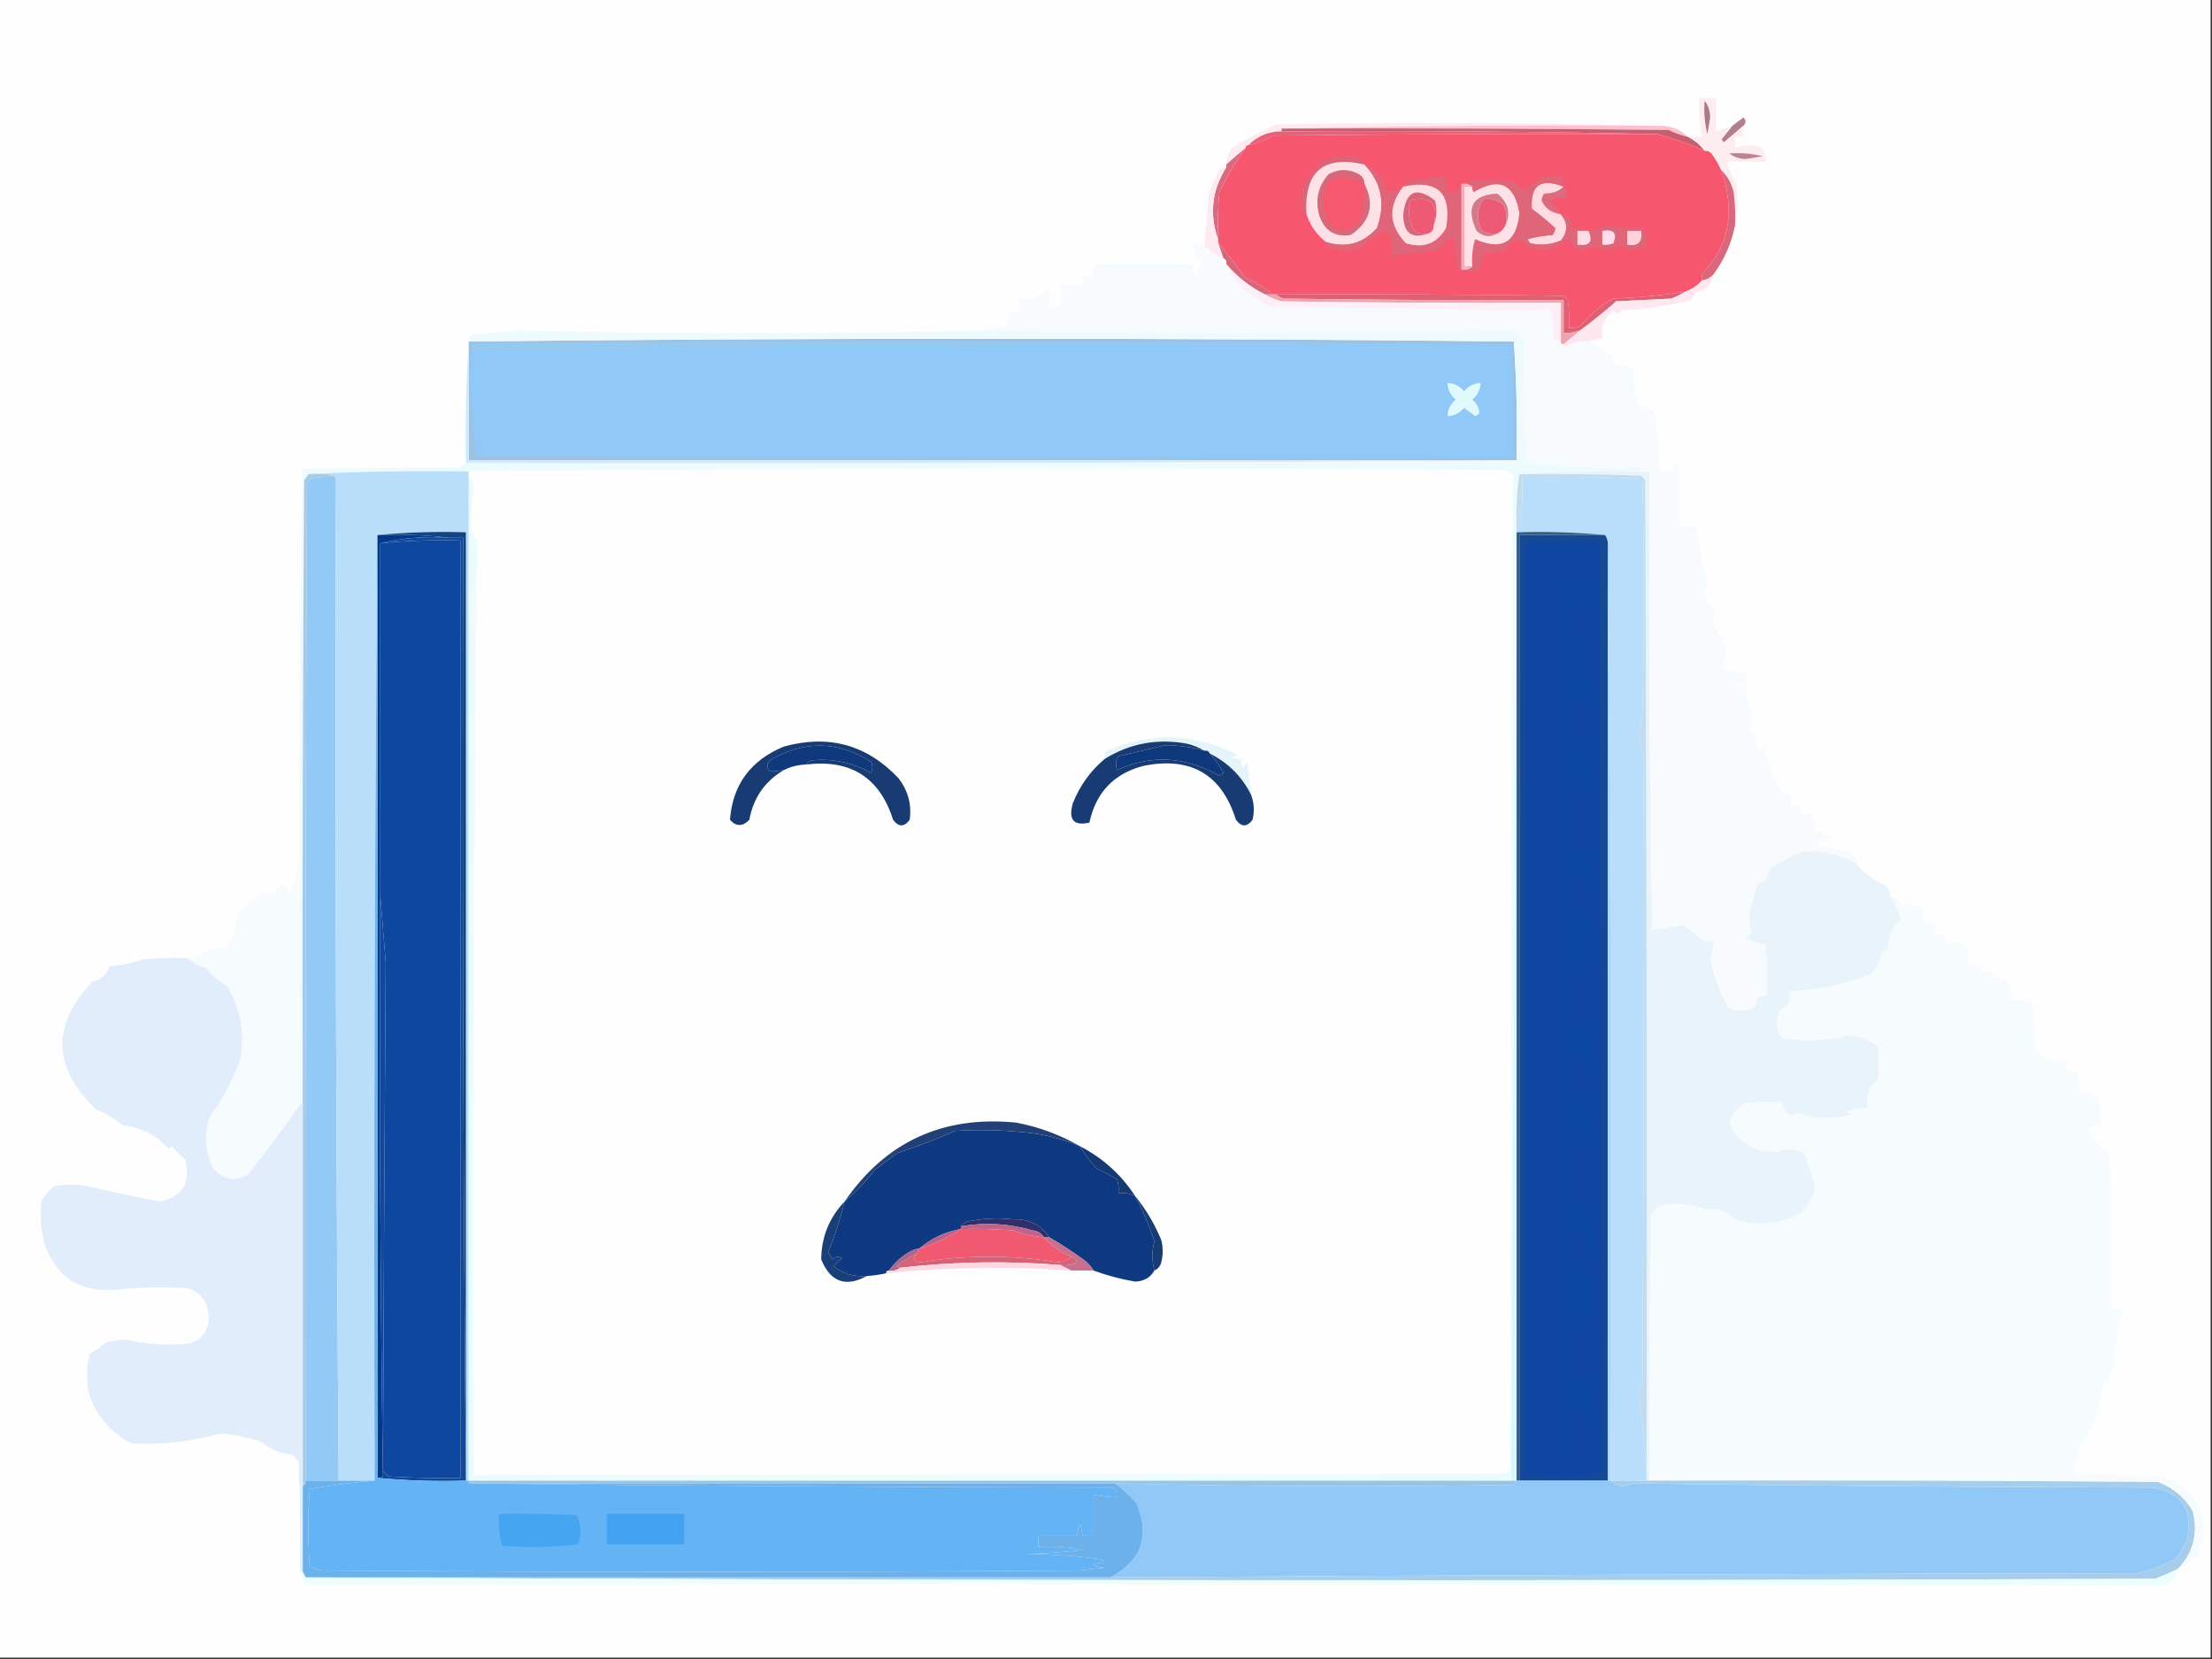 <?xml version="1.0" encoding="UTF-8"?>
<!DOCTYPE svg PUBLIC "-//W3C//DTD SVG 1.1//EN" "http://www.w3.org/Graphics/SVG/1.1/DTD/svg11.dtd">
<svg xmlns="http://www.w3.org/2000/svg" version="1.1" width="800px" height="600px" style="shape-rendering:geometricPrecision; text-rendering:geometricPrecision; image-rendering:optimizeQuality; fill-rule:evenodd; clip-rule:evenodd" xmlns:xlink="http://www.w3.org/1999/xlink">
<rect width="100%" height="100%" fill="#333333" stroke="none"/>
<g><path style="opacity:1" fill="#fefefe" d="M -0.5,-0.5 C 266.167,-0.5 532.833,-0.5 799.5,-0.5C 799.5,199.5 799.5,399.5 799.5,599.5C 532.833,599.5 266.167,599.5 -0.5,599.5C -0.5,399.5 -0.5,199.5 -0.5,-0.5 Z"/></g>
<g><path style="opacity:1" fill="#ffeaf2" d="M 599.5,45.5 C 553.997,45.168 508.664,45.501 463.5,46.5C 463.5,46.833 463.5,47.167 463.5,47.5C 458.756,47.543 454.756,49.21 451.5,52.5C 450.833,52.5 450.5,52.833 450.5,53.5C 448.187,55.374 445.854,57.374 443.5,59.5C 443.565,57.304 444.232,55.304 445.5,53.5C 450.663,50.387 455.996,47.553 461.5,45C 507.668,44.169 553.668,44.335 599.5,45.5 Z"/></g>
<g><path style="opacity:1" fill="#fec0cd" d="M 463.5,46.5 C 508.664,45.501 553.997,45.168 599.5,45.5C 603.842,45.278 607.509,46.611 610.5,49.5C 608.076,48.969 605.743,48.136 603.5,47C 556.835,46.5 510.168,46.333 463.5,46.5 Z"/></g>
<g><path style="opacity:1" fill="#c75f71" d="M 463.5,47.5 C 463.5,47.167 463.5,46.833 463.5,46.5C 510.168,46.333 556.835,46.5 603.5,47C 605.743,48.136 608.076,48.969 610.5,49.5C 612.869,50.69 614.869,52.357 616.5,54.5C 610.955,52.097 605.289,50.097 599.5,48.5C 554.336,47.501 509.003,47.168 463.5,47.5 Z"/></g>
<g><path style="opacity:1" fill="#e56279" d="M 463.5,47.5 C 509.003,47.168 554.336,47.501 599.5,48.5C 553.165,48.333 506.832,48.5 460.5,49C 457.673,50.664 454.673,51.83 451.5,52.5C 454.756,49.21 458.756,47.543 463.5,47.5 Z"/></g>
<g><path style="opacity:1" fill="#b37e8d" d="M 630.5,45.5 C 628.186,47.477 625.853,49.477 623.5,51.5C 623.167,51.167 622.833,50.833 622.5,50.5C 623.857,48.814 625.19,47.148 626.5,45.5C 627.815,44.524 629.148,43.524 630.5,42.5C 631.562,43.425 631.562,44.425 630.5,45.5 Z"/></g>
<g><path style="opacity:1" fill="#f6576f" d="M 599.5,48.5 C 605.289,50.097 610.955,52.097 616.5,54.5C 617.496,54.414 618.329,54.748 619,55.5C 620.421,57.405 621.588,59.405 622.5,61.5C 623.752,64.983 624.586,68.65 625,72.5C 625.97,82.656 622.97,91.322 616,98.5C 615.517,99.448 615.351,100.448 615.5,101.5C 613.853,103.326 611.853,104.66 609.5,105.5C 600.894,106.841 592.227,107.674 583.5,108C 578.896,110.452 574.896,113.785 571.5,118C 570.207,118.49 568.873,118.657 567.5,118.5C 567.665,115.15 567.498,111.817 567,108.5C 566.5,108 566,107.5 565.5,107C 530.835,106.5 496.168,106.333 461.5,106.5C 461.167,106.5 460.833,106.5 460.5,106.5C 457.448,104.133 454.115,102.133 450.5,100.5C 447.049,96.075 443.715,91.742 440.5,87.5C 440.5,87.167 440.5,86.833 440.5,86.5C 440.334,80.824 440.501,75.157 441,69.5C 443.711,63.827 446.878,58.494 450.5,53.5C 450.5,52.833 450.833,52.5 451.5,52.5C 454.673,51.83 457.673,50.664 460.5,49C 506.832,48.5 553.165,48.333 599.5,48.5 Z"/></g>
<g><path style="opacity:1" fill="#fdedf0" d="M 626.5,45.5 C 625.19,47.148 623.857,48.814 622.5,50.5C 622.833,50.833 623.167,51.167 623.5,51.5C 625.853,49.477 628.186,47.477 630.5,45.5C 630.5,46.833 630.5,48.167 630.5,49.5C 629.5,49.5 628.5,49.5 627.5,49.5C 627.5,50.833 627.5,52.167 627.5,53.5C 630.603,52.583 633.603,52.417 636.5,53C 638.192,54.401 638.859,56.234 638.5,58.5C 633.833,58.5 629.167,58.5 624.5,58.5C 625.366,61.254 626.533,63.921 628,66.5C 628.816,71.684 628.65,76.684 627.5,81.5C 627.666,77.486 627.499,73.486 627,69.5C 626.246,66.316 624.746,63.649 622.5,61.5C 621.588,59.405 620.421,57.405 619,55.5C 618.329,54.748 617.496,54.414 616.5,54.5C 614.869,52.357 612.869,50.69 610.5,49.5C 612.167,49.5 613.833,49.5 615.5,49.5C 614.771,44.87 614.437,40.203 614.5,35.5C 616.5,35.5 618.5,35.5 620.5,35.5C 620.5,39.5 620.5,43.5 620.5,47.5C 622.5,46.833 624.5,46.167 626.5,45.5 Z"/></g>
<g><path style="opacity:1" fill="#aa7a88" d="M 616.5,36.5 C 617.794,38.048 618.461,40.048 618.5,42.5C 618.167,44.5 617.833,46.5 617.5,48.5C 616.509,44.555 616.176,40.555 616.5,36.5 Z"/></g>
<g><path style="opacity:1" fill="#d86678" d="M 493.5,59.5 C 478.579,56.081 471.579,62.081 472.5,77.5C 471.223,76.306 470.556,74.64 470.5,72.5C 470.667,70.833 470.833,69.167 471,67.5C 473.125,64.11 475.625,60.943 478.5,58C 482.711,56.466 487.044,56.133 491.5,57C 492.381,57.708 493.047,58.542 493.5,59.5 Z"/></g>
<g><path style="opacity:1" fill="#bc8491" d="M 625.5,55.5 C 629.555,55.176 633.555,55.509 637.5,56.5C 635.5,56.833 633.5,57.167 631.5,57.5C 629.048,57.461 627.048,56.794 625.5,55.5 Z"/></g>
<g><path style="opacity:1" fill="#fee1e7" d="M 493.5,59.5 C 499.674,66.065 501.174,73.732 498,82.5C 492.897,88.146 486.73,89.813 479.5,87.5C 476.183,84.87 473.85,81.537 472.5,77.5C 471.579,62.081 478.579,56.081 493.5,59.5 Z"/></g>
<g><path style="opacity:1" fill="#d86b7f" d="M 450.5,53.5 C 446.878,58.494 443.711,63.827 441,69.5C 440.501,75.157 440.334,80.824 440.5,86.5C 437.314,77.43 438.314,68.763 443.5,60.5C 443.5,60.167 443.5,59.833 443.5,59.5C 445.854,57.374 448.187,55.374 450.5,53.5 Z"/></g>
<g><path style="opacity:1" fill="#db6c7d" d="M 565.5,67.5 C 566.434,68.568 566.768,69.901 566.5,71.5C 564.25,71.181 562.25,71.681 560.5,73C 562.192,74.307 563.525,75.807 564.5,77.5C 561.186,77.026 558.853,75.359 557.5,72.5C 557.608,71.558 557.941,70.725 558.5,70C 561.361,70.03 563.695,69.197 565.5,67.5 Z"/></g>
<g><path style="opacity:1" fill="#da677b" d="M 622.5,61.5 C 624.746,63.649 626.246,66.316 627,69.5C 627.499,73.486 627.666,77.486 627.5,81.5C 626.175,88.139 623.508,94.139 619.5,99.5C 618.395,100.6 617.062,101.267 615.5,101.5C 615.351,100.448 615.517,99.448 616,98.5C 622.97,91.322 625.97,82.656 625,72.5C 624.586,68.65 623.752,64.983 622.5,61.5 Z"/></g>
<g><path style="opacity:1" fill="#d66a7a" d="M 493.5,66.5 C 497.263,74.039 495.597,80.206 488.5,85C 482.662,85.863 478.829,83.363 477,77.5C 475.642,72.007 476.809,67.173 480.5,63C 484.167,61 487.833,61 491.5,63C 492.823,63.816 493.489,64.983 493.5,66.5 Z"/></g>
<g><path style="opacity:1" fill="#f65870" d="M 493.5,66.5 C 493.968,71.37 493.302,76.036 491.5,80.5C 486.032,84.956 481.866,83.956 479,77.5C 477.237,64.745 482.07,61.079 493.5,66.5 Z"/></g>
<g><path style="opacity:1" fill="#fedce2" d="M 565.5,67.5 C 563.695,69.197 561.361,70.03 558.5,70C 557.941,70.725 557.608,71.558 557.5,72.5C 558.853,75.359 561.186,77.026 564.5,77.5C 567.112,80.669 567.112,83.836 564.5,87C 560.961,88.504 557.295,88.837 553.5,88C 553.043,87.586 552.709,87.086 552.5,86.5C 555.447,85.679 558.447,85.179 561.5,85C 562.059,84.275 562.392,83.442 562.5,82.5C 559.838,80.068 557.005,77.735 554,75.5C 553.401,66.962 557.235,64.295 565.5,67.5 Z"/></g>
<g><path style="opacity:1" fill="#df6578" d="M 493.5,59.5 C 498.074,61.319 500.741,64.653 501.5,69.5C 503.685,69.296 505.685,68.63 507.5,67.5C 508.058,66.21 509.058,65.377 510.5,65C 514.222,64.762 517.889,64.262 521.5,63.5C 523.086,65.173 523.753,67.173 523.5,69.5C 525.959,69.69 527.626,68.69 528.5,66.5C 535.028,64.526 541.694,64.36 548.5,66C 549.09,67.299 550.09,68.132 551.5,68.5C 553.592,67.257 555.592,65.757 557.5,64C 559.833,63.333 562.167,63.333 564.5,64C 565.337,65.011 565.67,66.178 565.5,67.5C 557.235,64.295 553.401,66.962 554,75.5C 557.005,77.735 559.838,80.068 562.5,82.5C 562.392,83.442 562.059,84.275 561.5,85C 558.447,85.179 555.447,85.679 552.5,86.5C 552.709,87.086 553.043,87.586 553.5,88C 557.295,88.837 560.961,88.504 564.5,87C 567.112,83.836 567.112,80.669 564.5,77.5C 567.297,77.967 568.631,79.633 568.5,82.5C 570.735,82.205 572.735,82.539 574.5,83.5C 576.816,82.84 579.149,82.173 581.5,81.5C 585.137,82.176 588.804,82.343 592.5,82C 595.617,83.719 596.283,86.219 594.5,89.5C 591.597,90.904 588.93,90.571 586.5,88.5C 584.817,89.592 582.984,90.259 581,90.5C 578.178,89.27 575.345,89.27 572.5,90.5C 570.015,90.204 568.348,88.871 567.5,86.5C 561.05,91.704 554.883,91.704 549,86.5C 547.067,87.882 545.234,89.382 543.5,91C 541.19,91.497 538.857,91.663 536.5,91.5C 535.862,98.336 532.696,100.003 527,96.5C 526.825,92.789 526.325,89.122 525.5,85.5C 523.475,87.196 521.475,88.863 519.5,90.5C 514.863,91.22 510.197,91.72 505.5,92C 504.975,92.692 504.308,93.192 503.5,93.5C 503.478,91.098 503.311,88.432 503,85.5C 502.612,84.572 501.945,83.905 501,83.5C 497.569,85.261 494.403,87.428 491.5,90C 488.167,90.667 484.833,90.667 481.5,90C 480.244,89.583 479.577,88.75 479.5,87.5C 486.73,89.813 492.897,88.146 498,82.5C 501.174,73.732 499.674,66.065 493.5,59.5 Z"/></g>
<g><path style="opacity:1" fill="#fedfe3" d="M 507.5,67.5 C 519.973,64.805 525.14,69.805 523,82.5C 519.723,88.109 514.89,89.942 508.5,88C 502.228,81.447 501.894,74.613 507.5,67.5 Z"/></g>
<g><path style="opacity:1" fill="#fed2dc" d="M 588.5,83.5 C 590.167,83.5 591.833,83.5 593.5,83.5C 594.167,87.5 592.5,89.167 588.5,88.5C 588.5,86.833 588.5,85.167 588.5,83.5 Z"/></g>
<g><path style="opacity:1" fill="#d5677b" d="M 518.5,81.5 C 520.365,73.534 517.532,70.534 510,72.5C 509.01,76.444 509.51,80.111 511.5,83.5C 513.045,84.452 514.712,84.785 516.5,84.5C 510.514,86.547 507.514,84.214 507.5,77.5C 508.452,69.042 512.285,67.375 519,72.5C 519.805,75.697 519.638,78.697 518.5,81.5 Z"/></g>
<g><path style="opacity:1" fill="#ee5a74" d="M 518.5,81.5 C 518.573,83.027 517.906,84.027 516.5,84.5C 514.712,84.785 513.045,84.452 511.5,83.5C 509.51,80.111 509.01,76.444 510,72.5C 517.532,70.534 520.365,73.534 518.5,81.5 Z"/></g>
<g><path style="opacity:1" fill="#fee2e7" d="M 532.5,96.5 C 531.5,96.5 530.5,96.5 529.5,96.5C 529.5,86.833 529.5,77.167 529.5,67.5C 530.5,67.5 531.5,67.5 532.5,67.5C 532.369,68.239 532.536,68.906 533,69.5C 542.154,63.994 547.654,66.494 549.5,77C 548.559,87.636 543.226,90.802 533.5,86.5C 532.513,89.768 532.18,93.102 532.5,96.5 Z"/></g>
<g><path style="opacity:1" fill="#ed5a75" d="M 544.5,81.5 C 543.833,82.833 542.833,83.833 541.5,84.5C 539.533,84.739 537.699,84.406 536,83.5C 533.84,79.481 534.006,75.647 536.5,72C 543.16,71.506 545.826,74.673 544.5,81.5 Z"/></g>
<g><path style="opacity:1" fill="#feafbc" d="M 528.5,66.5 C 530.099,66.232 531.432,66.566 532.5,67.5C 531.5,67.5 530.5,67.5 529.5,67.5C 529.5,77.167 529.5,86.833 529.5,96.5C 530.5,96.5 531.5,96.5 532.5,96.5C 531.432,97.434 530.099,97.768 528.5,97.5C 528.5,87.167 528.5,76.833 528.5,66.5 Z"/></g>
<g><path style="opacity:1" fill="#d57a88" d="M 544.5,81.5 C 545.826,74.673 543.16,71.506 536.5,72C 534.006,75.647 533.84,79.481 536,83.5C 537.699,84.406 539.533,84.739 541.5,84.5C 538.857,85.979 536.357,85.646 534,83.5C 530.056,74.989 532.556,70.489 541.5,70C 545.448,73.156 546.448,76.99 544.5,81.5 Z"/></g>
<g><path style="opacity:1" fill="#feeaf1" d="M 443.5,60.5 C 438.314,68.763 437.314,77.43 440.5,86.5C 440.5,86.833 440.5,87.167 440.5,87.5C 441.167,89.5 441.833,91.5 442.5,93.5C 439.604,92.602 437.271,90.935 435.5,88.5C 436.182,82.851 436.682,76.851 437,70.5C 438.206,67.488 439.54,64.488 441,61.5C 441.671,60.748 442.504,60.414 443.5,60.5 Z"/></g>
<g><path style="opacity:1" fill="#ffdbe6" d="M 574.5,83.5 C 576.268,87.411 574.935,89.078 570.5,88.5C 570.5,86.833 570.5,85.167 570.5,83.5C 571.833,83.5 573.167,83.5 574.5,83.5 Z"/></g>
<g><path style="opacity:1" fill="#ffddeb" d="M 579.5,83.5 C 583.676,82.831 585.009,84.331 583.5,88C 582.207,88.49 580.873,88.657 579.5,88.5C 579.5,86.833 579.5,85.167 579.5,83.5 Z"/></g>
<g><path style="opacity:1" fill="#d5687b" d="M 440.5,87.5 C 443.715,91.742 447.049,96.075 450.5,100.5C 454.115,102.133 457.448,104.133 460.5,106.5C 459.5,106.5 458.5,106.5 457.5,106.5C 452.029,103.776 447.362,100.109 443.5,95.5C 443.672,94.508 443.338,93.842 442.5,93.5C 441.833,91.5 441.167,89.5 440.5,87.5 Z"/></g>
<g><path style="opacity:1" fill="#f7fbfd" d="M 435.5,88.5 C 437.271,90.935 439.604,92.602 442.5,93.5C 443.338,93.842 443.672,94.508 443.5,95.5C 445.056,98.736 447.056,101.736 449.5,104.5C 452.699,106.864 456.032,109.03 459.5,111C 490.542,111.174 521.542,111.674 552.5,112.5C 554.648,112.299 556.814,111.966 559,111.5C 559.772,111.645 560.439,111.978 561,112.5C 561.333,115.833 561.667,119.167 562,122.5C 562.671,123.252 563.504,123.586 564.5,123.5C 564.5,124.167 564.833,124.5 565.5,124.5C 565.56,125.043 565.893,125.376 566.5,125.5C 568.851,123.771 571.518,123.104 574.5,123.5C 577.055,125.029 579.721,126.529 582.5,128C 583.337,129.011 583.67,130.178 583.5,131.5C 585.929,131.884 588.263,132.551 590.5,133.5C 590.858,137.509 591.358,141.509 592,145.5C 593.44,147.046 595.273,147.879 597.5,148C 598.126,148.75 598.626,149.584 599,150.5C 599.169,156.859 599.669,163.193 600.5,169.5C 602.071,170.309 603.738,170.643 605.5,170.5C 605.351,169.448 605.517,168.448 606,167.5C 606.333,167.833 606.667,168.167 607,168.5C 607.5,175.826 607.666,183.159 607.5,190.5C 609.5,190.5 611.5,190.5 613.5,190.5C 614.474,197.455 615.807,204.289 617.5,211C 616.424,212.726 616.257,214.559 617,216.5C 617.701,218.762 618.868,219.762 620.5,219.5C 619.943,221.235 619.61,222.902 619.5,224.5C 621.069,228.035 622.735,231.535 624.5,235C 623.565,237.381 623.232,239.881 623.5,242.5C 626.167,242.833 628.833,243.167 631.5,243.5C 631.5,244.833 631.5,246.167 631.5,247.5C 626.167,247.833 626.167,248.167 631.5,248.5C 631.917,252.068 632.584,255.568 633.5,259C 633.456,260.764 633.122,262.431 632.5,264C 634.219,265.87 635.219,268.037 635.5,270.5C 636.873,270.343 638.207,270.51 639.5,271C 639.167,271.333 638.833,271.667 638.5,272C 639.696,277.156 641.696,281.99 644.5,286.5C 645.325,287.386 646.325,287.719 647.5,287.5C 647.5,288.833 647.5,290.167 647.5,291.5C 648.833,291.5 650.167,291.5 651.5,291.5C 651.5,292.5 651.5,293.5 651.5,294.5C 652.833,294.5 654.167,294.5 655.5,294.5C 655.29,299.295 657.624,301.962 662.5,302.5C 660.664,303.796 658.664,304.63 656.5,305C 660.524,306.574 665.191,307.574 670.5,308C 670.167,308.333 669.833,308.667 669.5,309C 670.823,309.816 671.489,310.983 671.5,312.5C 665.333,308.97 658.667,307.47 651.5,308C 647.664,309.75 643.998,311.75 640.5,314C 639.74,315.441 639.074,316.941 638.5,318.5C 637.675,319.386 636.675,319.719 635.5,319.5C 634.579,323.462 633.579,327.462 632.5,331.5C 632.63,333.375 632.963,335.208 633.5,337C 633.095,337.945 632.428,338.612 631.5,339C 633.65,340.411 635.984,341.245 638.5,341.5C 639.242,347.49 639.409,353.49 639,359.5C 637.989,360.337 636.822,360.67 635.5,360.5C 635.773,362.451 635.107,363.951 633.5,365C 630.571,365.777 627.737,365.61 625,364.5C 622.125,359.056 619.958,353.222 618.5,347C 619.287,344.901 619.62,342.734 619.5,340.5C 618.127,340.657 616.793,340.49 615.5,340C 613.26,337.913 610.927,336.079 608.5,334.5C 605.088,335.041 601.422,335.707 597.5,336.5C 596.557,281.175 596.223,225.842 596.5,170.5C 595.5,170.5 594.5,170.5 593.5,170.5C 593.631,169.761 593.464,169.094 593,168.5C 591.417,168.493 589.751,168.826 588,169.5C 587.667,168.833 587.333,168.167 587,167.5C 586.311,168.357 585.478,169.023 584.5,169.5C 573.205,168.909 561.872,168.243 550.5,167.5C 551.447,165.941 552.113,164.274 552.5,162.5C 551.435,159.074 550.768,155.574 550.5,152C 550.538,142.487 550.872,132.987 551.5,123.5C 549.851,122.352 548.351,121.019 547,119.5C 484.167,120.832 421.333,120.832 358.5,119.5C 359.919,118.549 361.585,118.216 363.5,118.5C 364.167,116.5 364.833,114.5 365.5,112.5C 366.873,112.657 368.207,112.49 369.5,112C 368.663,110.989 368.33,109.822 368.5,108.5C 372.65,108.599 376.15,107.265 379,104.5C 379.495,106.473 379.662,108.473 379.5,110.5C 380.833,110.5 382.167,110.5 383.5,110.5C 383.737,107.788 383.737,105.288 383.5,103C 386.157,102.825 388.824,102.992 391.5,103.5C 391.167,100.5 392.5,99.167 395.5,99.5C 395.147,97.365 395.98,96.032 398,95.5C 408.869,95.033 420.036,95.033 431.5,95.5C 431.238,96.978 431.571,98.311 432.5,99.5C 433.318,97.892 433.985,96.225 434.5,94.5C 433.014,92.698 432.014,90.698 431.5,88.5C 432.833,88.5 434.167,88.5 435.5,88.5 Z"/></g>
<g><path style="opacity:1" fill="#dd6074" d="M 609.5,105.5 C 607.981,106.41 606.315,107.243 604.5,108C 597.833,108.333 591.167,108.667 584.5,109C 580.292,112.713 575.959,116.213 571.5,119.5C 569.565,120.15 567.565,120.483 565.5,120.5C 565.5,116.5 565.5,112.5 565.5,108.5C 531.832,108.667 498.165,108.5 464.5,108C 463.263,107.768 462.263,107.268 461.5,106.5C 496.168,106.333 530.835,106.5 565.5,107C 566,107.5 566.5,108 567,108.5C 567.498,111.817 567.665,115.15 567.5,118.5C 568.873,118.657 570.207,118.49 571.5,118C 574.896,113.785 578.896,110.452 583.5,108C 592.227,107.674 600.894,106.841 609.5,105.5 Z"/></g>
<g><path style="opacity:1" fill="#f0a4b0" d="M 457.5,106.5 C 458.5,106.5 459.5,106.5 460.5,106.5C 460.833,106.5 461.167,106.5 461.5,106.5C 462.263,107.268 463.263,107.768 464.5,108C 498.165,108.5 531.832,108.667 565.5,108.5C 565.5,112.5 565.5,116.5 565.5,120.5C 567.565,120.483 569.565,120.15 571.5,119.5C 569.54,121.156 567.54,122.823 565.5,124.5C 564.833,124.5 564.5,124.167 564.5,123.5C 564.5,118.833 564.5,114.167 564.5,109.5C 530.832,109.667 497.165,109.5 463.5,109C 461.277,108.434 459.277,107.6 457.5,106.5 Z"/></g>
<g><path style="opacity:1" fill="#feeff6" d="M 443.5,95.5 C 447.362,100.109 452.029,103.776 457.5,106.5C 459.277,107.6 461.277,108.434 463.5,109C 497.165,109.5 530.832,109.667 564.5,109.5C 564.5,114.167 564.5,118.833 564.5,123.5C 563.504,123.586 562.671,123.252 562,122.5C 561.667,119.167 561.333,115.833 561,112.5C 560.439,111.978 559.772,111.645 559,111.5C 556.814,111.966 554.648,112.299 552.5,112.5C 521.542,111.674 490.542,111.174 459.5,111C 456.032,109.03 452.699,106.864 449.5,104.5C 447.056,101.736 445.056,98.736 443.5,95.5 Z"/></g>
<g><path style="opacity:1" fill="#fee7ee" d="M 619.5,99.5 C 619.182,103.151 617.182,105.151 613.5,105.5C 612.833,106.5 612.167,107.5 611.5,108.5C 603.319,110.707 594.986,111.873 586.5,112C 585.675,113.688 584.675,113.855 583.5,112.5C 580.083,114.97 578.75,118.303 579.5,122.5C 577.784,122.629 576.117,122.962 574.5,123.5C 571.518,123.104 568.851,123.771 566.5,125.5C 565.893,125.376 565.56,125.043 565.5,124.5C 567.54,122.823 569.54,121.156 571.5,119.5C 575.959,116.213 580.292,112.713 584.5,109C 591.167,108.667 597.833,108.333 604.5,108C 606.315,107.243 607.981,106.41 609.5,105.5C 611.853,104.66 613.853,103.326 615.5,101.5C 617.062,101.267 618.395,100.6 619.5,99.5 Z"/></g>
<g><path style="opacity:1" fill="#9cc1e1" d="M 548.5,166.5 C 422.167,166.5 295.833,166.5 169.5,166.5C 169.5,152.5 169.5,138.5 169.5,124.5C 169.5,124.167 169.5,123.833 169.5,123.5C 295.432,122.169 421.432,122.169 547.5,123.5C 548.483,137.785 548.816,152.118 548.5,166.5 Z"/></g>
<g><path style="opacity:1" fill="#90c9f7" d="M 543.5,124.5 C 545.124,124.36 546.29,125.027 547,126.5C 547.5,139.496 547.667,152.496 547.5,165.5C 422.5,165.667 297.5,165.5 172.5,165C 170.531,152.415 169.864,139.582 170.5,126.5C 294.762,125.129 419.095,124.462 543.5,124.5 Z"/></g>
<g><path style="opacity:1" fill="#e0f9fd" d="M 523.5,138.5 C 525.929,138.585 527.929,139.585 529.5,141.5C 531.071,139.585 533.071,138.585 535.5,138.5C 535.415,140.929 534.415,142.929 532.5,144.5C 534.139,145.916 534.973,147.583 535,149.5C 534.586,149.957 534.086,150.291 533.5,150.5C 532.167,149.5 530.833,148.5 529.5,147.5C 527.929,149.415 525.929,150.415 523.5,150.5C 523.585,148.071 524.585,146.071 526.5,144.5C 524.585,142.929 523.585,140.929 523.5,138.5 Z"/></g>
<g><path style="opacity:1" fill="#96c9f0" d="M 543.5,124.5 C 419.095,124.462 294.762,125.129 170.5,126.5C 170.414,125.504 170.748,124.671 171.5,124C 295.667,123.167 419.667,123.334 543.5,124.5 Z"/></g>
<g><path style="opacity:1" fill="#d0eafd" d="M 169.5,124.5 C 169.5,138.5 169.5,152.5 169.5,166.5C 295.833,166.5 422.167,166.5 548.5,166.5C 422.001,167.5 295.334,167.833 168.5,167.5C 168.171,152.99 168.504,138.657 169.5,124.5 Z"/></g>
<g><path style="opacity:1" fill="#eefbfe" d="M 358.5,119.5 C 421.333,120.832 484.167,120.832 547,119.5C 548.351,121.019 549.851,122.352 551.5,123.5C 550.872,132.987 550.538,142.487 550.5,152C 550.768,155.574 551.435,159.074 552.5,162.5C 552.113,164.274 551.447,165.941 550.5,167.5C 561.872,168.243 573.205,168.909 584.5,169.5C 585.478,169.023 586.311,168.357 587,167.5C 587.333,168.167 587.667,168.833 588,169.5C 589.751,168.826 591.417,168.493 593,168.5C 593.464,169.094 593.631,169.761 593.5,170.5C 578.657,170.171 563.99,170.504 549.5,171.5C 548.509,177.979 548.176,184.646 548.5,191.5C 548.5,191.833 548.5,192.167 548.5,192.5C 548.5,193.833 548.5,195.167 548.5,196.5C 547.831,309.069 547.165,421.736 546.5,534.5C 421.167,534.5 295.833,534.5 170.5,534.5C 170.833,420.999 170.5,307.665 169.5,194.5C 169.5,187.167 169.5,179.833 169.5,172.5C 170.391,173.261 171.058,174.261 171.5,175.5C 170.744,180.689 170.41,185.856 170.5,191C 171.167,192.667 171.833,194.333 172.5,196C 171.503,308.472 171.17,420.972 171.5,533.5C 295.913,533.247 420.246,533.08 544.5,533C 545,532.5 545.5,532 546,531.5C 546.373,411.492 546.706,291.492 547,171.5C 545.933,170.809 544.766,170.309 543.5,170C 418.793,169.17 294.127,169.337 169.5,170.5C 149.993,170.17 130.659,170.503 111.5,171.5C 111.217,172.289 110.717,172.956 110,173.5C 109.5,248.833 109.333,324.166 109.5,399.5C 109.167,399.5 108.833,399.5 108.5,399.5C 108.5,369.167 108.5,338.833 108.5,308.5C 108.182,262.137 108.515,215.803 109.5,169.5C 127.797,169.366 146.13,169.199 164.5,169C 166.058,168.79 167.391,168.29 168.5,167.5C 295.334,167.833 422.001,167.5 548.5,166.5C 548.816,152.118 548.483,137.785 547.5,123.5C 421.432,122.169 295.432,122.169 169.5,123.5C 169.414,122.504 169.748,121.671 170.5,121C 176,120.5 181.5,120 187,119.5C 244.168,120.753 301.335,120.753 358.5,119.5 Z"/></g>
<g><path style="opacity:1" fill="#fefefe" d="M 169.5,172.5 C 169.5,171.833 169.5,171.167 169.5,170.5C 294.127,169.337 418.793,169.17 543.5,170C 544.766,170.309 545.933,170.809 547,171.5C 546.706,291.492 546.373,411.492 546,531.5C 545.5,532 545,532.5 544.5,533C 420.246,533.08 295.913,533.247 171.5,533.5C 171.17,420.972 171.503,308.472 172.5,196C 171.833,194.333 171.167,192.667 170.5,191C 170.41,185.856 170.744,180.689 171.5,175.5C 171.058,174.261 170.391,173.261 169.5,172.5 Z"/></g>
<g><path style="opacity:1" fill="#92c9f5" d="M 121.5,172.5 C 121.169,293.57 121.502,414.57 122.5,535.5C 118.5,535.5 114.5,535.5 110.5,535.5C 110.333,415.166 110.5,294.833 111,174.5C 111.5,174 112,173.5 112.5,173C 115.482,172.502 118.482,172.335 121.5,172.5 Z"/></g>
<g><path style="opacity:1" fill="#a5c9e6" d="M 111.5,171.5 C 116.28,171.118 119.614,171.451 121.5,172.5C 118.482,172.335 115.482,172.502 112.5,173C 112,173.5 111.5,174 111,174.5C 110.5,294.833 110.333,415.166 110.5,535.5C 110.672,536.492 110.338,537.158 109.5,537.5C 109.5,491.5 109.5,445.5 109.5,399.5C 109.333,324.166 109.5,248.833 110,173.5C 110.717,172.956 111.217,172.289 111.5,171.5 Z"/></g>
<g><path style="opacity:1" fill="#b9defb" d="M 595.5,533.5 C 595.5,534.167 595.5,534.833 595.5,535.5C 591.167,535.5 586.833,535.5 582.5,535.5C 583.269,422.472 582.936,309.472 581.5,196.5C 581.443,195.391 581.11,194.391 580.5,193.5C 570.013,192.506 559.346,192.172 548.5,192.5C 548.5,192.167 548.5,191.833 548.5,191.5C 549.222,191.082 549.722,190.416 550,189.5C 550.499,183.843 550.666,178.176 550.5,172.5C 564.171,172.333 577.837,172.5 591.5,173C 592.416,173.374 593.25,173.874 594,174.5C 594.667,202.167 594.667,229.833 594,257.5C 593.608,260.188 593.108,262.855 592.5,265.5C 593.325,268.466 593.992,271.466 594.5,274.5C 594.122,314.471 594.122,354.471 594.5,394.5C 594.333,429.833 594.167,465.167 594,500.5C 593.219,501.729 592.719,503.062 592.5,504.5C 594.023,514.234 595.023,523.9 595.5,533.5 Z"/></g>
<g><path style="opacity:1" fill="#daf7ff" d="M 548.5,196.5 C 548.5,309.5 548.5,422.5 548.5,535.5C 547.833,535.5 547.167,535.5 546.5,535.5C 546.5,535.167 546.5,534.833 546.5,534.5C 547.165,421.736 547.831,309.069 548.5,196.5 Z"/></g>
<g><path style="opacity:1" fill="#335d87" d="M 548.5,192.5 C 559.346,192.172 570.013,192.506 580.5,193.5C 570.167,193.5 559.833,193.5 549.5,193.5C 549.5,307.5 549.5,421.5 549.5,535.5C 549.167,535.5 548.833,535.5 548.5,535.5C 548.5,422.5 548.5,309.5 548.5,196.5C 548.5,195.167 548.5,193.833 548.5,192.5 Z"/></g>
<g><path style="opacity:1" fill="#164994" d="M 580.5,193.5 C 581.11,194.391 581.443,195.391 581.5,196.5C 581.5,309.5 581.5,422.5 581.5,535.5C 570.833,535.5 560.167,535.5 549.5,535.5C 549.5,421.5 549.5,307.5 549.5,193.5C 559.833,193.5 570.167,193.5 580.5,193.5 Z"/></g>
<g><path style="opacity:1" fill="#0e46a1" d="M 555.5,195.5 C 563.167,195.5 570.833,195.5 578.5,195.5C 578.882,307.658 579.215,419.825 579.5,532C 575.098,533.908 570.432,534.741 565.5,534.5C 560.82,534.249 556.154,533.916 551.5,533.5C 551.5,421.167 551.5,308.833 551.5,196.5C 553.099,196.768 554.432,196.434 555.5,195.5 Z"/></g>
<g><path style="opacity:1" fill="#0b47a0" d="M 565.5,211.5 C 568.921,213.147 572.587,213.813 576.5,213.5C 576.246,218.666 574.746,219.333 572,215.5C 571.888,218.447 570.388,219.78 567.5,219.5C 567.5,224.167 567.5,228.833 567.5,233.5C 568.5,233.5 569.5,233.5 570.5,233.5C 570.5,235.5 570.5,237.5 570.5,239.5C 569.5,239.5 568.5,239.5 567.5,239.5C 567.238,240.978 567.571,242.311 568.5,243.5C 570.635,244.881 572.968,245.881 575.5,246.5C 576.365,249.544 576.032,252.544 574.5,255.5C 572.477,253.827 570.144,253.16 567.5,253.5C 567.5,258.167 567.5,262.833 567.5,267.5C 573.678,266.032 577.011,268.365 577.5,274.5C 576.164,278.315 575.331,282.315 575,286.5C 574.667,286.833 574.333,287.167 574,287.5C 572.246,285.75 570.079,285.083 567.5,285.5C 567.5,292.833 567.5,300.167 567.5,307.5C 570.777,307.216 573.943,307.549 577,308.5C 575.72,314.609 574.72,320.942 574,327.5C 573.502,324.183 573.335,320.85 573.5,317.5C 571.5,317.5 569.5,317.5 567.5,317.5C 567.5,322.167 567.5,326.833 567.5,331.5C 569.833,331.5 572.167,331.5 574.5,331.5C 574.713,334.475 575.713,337.142 577.5,339.5C 575.191,343.118 574.024,347.118 574,351.5C 572.246,349.75 570.079,349.083 567.5,349.5C 567.5,356.833 567.5,364.167 567.5,371.5C 570.777,371.216 573.943,371.549 577,372.5C 575.72,378.609 574.72,384.942 574,391.5C 573.502,388.183 573.335,384.85 573.5,381.5C 571.5,381.5 569.5,381.5 567.5,381.5C 567.5,386.167 567.5,390.833 567.5,395.5C 569.833,395.5 572.167,395.5 574.5,395.5C 574.713,398.475 575.713,401.142 577.5,403.5C 575.191,407.118 574.024,411.118 574,415.5C 572.246,413.75 570.079,413.083 567.5,413.5C 567.5,420.833 567.5,428.167 567.5,435.5C 570.777,435.216 573.943,435.549 577,436.5C 575.908,442.726 574.908,449.059 574,455.5C 573.502,452.183 573.335,448.85 573.5,445.5C 571.5,445.5 569.5,445.5 567.5,445.5C 567.5,450.167 567.5,454.833 567.5,459.5C 569.833,459.5 572.167,459.5 574.5,459.5C 575.735,466.174 575.568,472.841 574,479.5C 572.246,477.75 570.079,477.083 567.5,477.5C 567.5,484.833 567.5,492.167 567.5,499.5C 570.777,499.216 573.943,499.549 577,500.5C 575.808,506.255 575.141,512.255 575,518.5C 574.667,518.833 574.333,519.167 574,519.5C 573.502,516.183 573.335,512.85 573.5,509.5C 571.5,509.5 569.5,509.5 567.5,509.5C 567.828,514.875 567.495,520.208 566.5,525.5C 565.719,524.271 565.219,522.938 565,521.5C 564.194,418.159 564.36,314.826 565.5,211.5 Z"/></g>
<g><path style="opacity:1" fill="#e5f3fa" d="M 452.5,287.5 C 449.198,280.865 444.198,275.865 437.5,272.5C 437.158,271.662 436.492,271.328 435.5,271.5C 433.723,270.4 431.723,269.566 429.5,269C 418.663,266.976 408.663,268.809 399.5,274.5C 399.281,273.325 399.614,272.325 400.5,271.5C 416.414,264.641 432.081,265.141 447.5,273C 446.833,273.333 446.167,273.667 445.5,274C 446.833,274.333 448.167,274.667 449.5,275C 448.346,275.914 448.513,276.747 450,277.5C 450.333,276.833 450.667,276.167 451,275.5C 451.501,279.51 452.001,283.51 452.5,287.5 Z"/></g>
<g><path style="opacity:1" fill="#0d387c" d="M 435.5,271.5 C 436.492,271.328 437.158,271.662 437.5,272.5C 439.381,274.561 441.047,276.894 442.5,279.5C 442,279.833 441.5,280.167 441,280.5C 428.576,273.533 416.243,272.866 404,278.5C 403.349,276.765 403.515,275.098 404.5,273.5C 410.196,272.132 415.863,270.798 421.5,269.5C 426.277,269.541 430.943,270.207 435.5,271.5 Z"/></g>
<g><path style="opacity:1" fill="#193b74" d="M 435.5,271.5 C 430.943,270.207 426.277,269.541 421.5,269.5C 415.863,270.798 410.196,272.132 404.5,273.5C 403.515,275.098 403.349,276.765 404,278.5C 416.243,272.866 428.576,273.533 441,280.5C 441.5,280.167 442,279.833 442.5,279.5C 441.047,276.894 439.381,274.561 437.5,272.5C 444.198,275.865 449.198,280.865 452.5,287.5C 453.569,290.408 453.736,293.408 453,296.5C 451,299.167 449,299.167 447,296.5C 441.816,280.021 430.65,273.521 413.5,277C 402.839,279.785 396.339,286.618 394,297.5C 388.311,298.799 386.311,296.466 388,290.5C 390.537,284.146 394.37,278.812 399.5,274.5C 408.663,268.809 418.663,266.976 429.5,269C 431.723,269.566 433.723,270.4 435.5,271.5 Z"/></g>
<g><path style="opacity:1" fill="#193b74" d="M 291.5,276.5 C 291.918,275.778 292.584,275.278 293.5,275C 301.164,274.256 308.331,275.756 315,279.5C 315.667,278.167 315.667,276.833 315,275.5C 302.93,267.887 290.764,267.721 278.5,275C 277.167,276.333 277.167,277.667 278.5,279C 280.107,278.981 281.774,278.815 283.5,278.5C 276.64,282.529 272.473,288.529 271,296.5C 268.577,298.994 266.244,298.994 264,296.5C 264.957,283.81 271.457,274.977 283.5,270C 299.753,265.534 313.586,269.367 325,281.5C 328.428,286 329.762,291 329,296.5C 327,299.167 325,299.167 323,296.5C 318.163,281.198 307.663,274.531 291.5,276.5 Z"/></g>
<g><path style="opacity:1" fill="#10397d" d="M 291.5,276.5 C 288.673,276.584 286.006,277.25 283.5,278.5C 281.774,278.815 280.107,278.981 278.5,279C 277.167,277.667 277.167,276.333 278.5,275C 290.764,267.721 302.93,267.887 315,275.5C 315.667,276.833 315.667,278.167 315,279.5C 308.331,275.756 301.164,274.256 293.5,275C 292.584,275.278 291.918,275.778 291.5,276.5 Z"/></g>
<g><path style="opacity:1" fill="#f6fbfd" d="M 108.5,308.5 C 108.5,338.833 108.5,369.167 108.5,399.5C 102.511,408.142 96.177,416.642 89.5,425C 84.074,427.656 79.74,426.489 76.5,421.5C 74.013,415.572 73.846,409.572 76,403.5C 80.779,397.226 84.446,390.226 87,382.5C 88.522,373.114 86.855,364.447 82,356.5C 78.952,354.904 76.452,352.737 74.5,350C 71.826,349.33 69.493,348.163 67.5,346.5C 70.765,346.701 73.431,345.534 75.5,343C 77.557,342.695 79.557,342.695 81.5,343C 84.25,339.323 85.75,335.157 86,330.5C 89.215,326.313 93.381,323.813 98.5,323C 99.685,321.647 101.019,320.48 102.5,319.5C 103.167,320.833 103.833,322.167 104.5,323.5C 106.847,318.497 108.181,313.497 108.5,308.5 Z"/></g>
<g><path style="opacity:1" fill="#f6fbfd" d="M 683.5,324.5 C 685.582,324.624 687.082,325.624 688,327.5C 688.333,327.167 688.667,326.833 689,326.5C 690.734,327.249 692.567,327.749 694.5,328C 695.09,329.509 695.756,331.009 696.5,332.5C 698.002,333.083 699.335,333.916 700.5,335C 699.269,336.183 699.269,337.349 700.5,338.5C 702.883,337.538 703.883,338.538 703.5,341.5C 710.187,339.865 712.853,342.198 711.5,348.5C 716.626,350.649 721.626,352.982 726.5,355.5C 727.466,357.396 727.799,359.396 727.5,361.5C 730.119,361.232 732.619,361.565 735,362.5C 735.333,368.167 735.667,373.833 736,379.5C 738.944,383.114 742.777,384.447 747.5,383.5C 747.5,384.833 747.5,386.167 747.5,387.5C 748.833,387.5 750.167,387.5 751.5,387.5C 751.292,389.92 751.626,392.253 752.5,394.5C 754.781,395.277 756.948,396.277 759,397.5C 759.498,400.817 759.665,404.15 759.5,407.5C 758.167,407.5 756.833,407.5 755.5,407.5C 755.343,408.873 755.51,410.207 756,411.5C 758.333,413.833 760.667,416.167 763,418.5C 763.5,436.83 763.667,455.164 763.5,473.5C 764.978,473.238 766.311,473.571 767.5,474.5C 765.954,480.04 765.12,485.706 765,491.5C 763.806,493.623 763.14,495.957 763,498.5C 761.701,499.09 760.868,500.09 760.5,501.5C 759.575,509.665 756.742,516.998 752,523.5C 751.79,526.234 750.956,528.734 749.5,531C 750.167,531.667 750.833,532.333 751.5,533C 761.5,533.333 771.5,533.667 781.5,534C 795.108,538.798 799.608,548.298 795,562.5C 792.629,564.373 790.129,566.039 787.5,567.5C 793.189,561.649 795.022,554.649 793,546.5C 790.063,541.566 785.897,538.066 780.5,536C 719.168,535.5 657.834,535.333 596.5,535.5C 596.333,503.498 596.5,471.498 597,439.5C 599.245,436.093 602.412,434.76 606.5,435.5C 610.161,435.428 613.661,436.095 617,437.5C 621.004,436.611 624.504,437.778 627.5,441C 635.945,443.656 643.945,442.823 651.5,438.5C 654.039,435.829 655.705,432.662 656.5,429C 655.429,425.088 654.095,421.255 652.5,417.5C 649.795,415.472 646.795,415.139 643.5,416.5C 635.044,417.278 629.044,413.945 625.5,406.5C 626.216,402.921 628.216,400.421 631.5,399C 635.821,398.501 640.154,398.334 644.5,398.5C 644.662,400.824 645.828,402.491 648,403.5C 648.561,402.978 649.228,402.645 650,402.5C 656.534,404.84 663.034,405.006 669.5,403C 668.833,402.667 668.167,402.333 667.5,402C 670.117,401.178 672.784,400.678 675.5,400.5C 674.715,396.404 675.882,393.07 679,390.5C 679.667,386.5 679.667,382.5 679,378.5C 675.866,375.788 672.2,374.455 668,374.5C 660.206,376.474 652.372,376.808 644.5,375.5C 642.605,373.133 642.105,370.466 643,367.5C 643.401,365.479 644.568,364.145 646.5,363.5C 647.452,361.955 647.785,360.288 647.5,358.5C 657.475,357.894 667.142,355.894 676.5,352.5C 678.587,350.255 679.921,347.588 680.5,344.5C 681.478,344.023 682.311,343.357 683,342.5C 682.741,338.336 684.241,335.003 687.5,332.5C 686.653,329.471 685.319,326.805 683.5,324.5 Z"/></g>
<g><path style="opacity:1" fill="#e9f3fc" d="M 549.5,171.5 C 563.99,170.504 578.657,170.171 593.5,170.5C 594.5,170.5 595.5,170.5 596.5,170.5C 596.223,225.842 596.557,281.175 597.5,336.5C 601.422,335.707 605.088,335.041 608.5,334.5C 610.927,336.079 613.26,337.913 615.5,340C 616.793,340.49 618.127,340.657 619.5,340.5C 619.62,342.734 619.287,344.901 618.5,347C 619.958,353.222 622.125,359.056 625,364.5C 627.737,365.61 630.571,365.777 633.5,365C 635.107,363.951 635.773,362.451 635.5,360.5C 636.822,360.67 637.989,360.337 639,359.5C 639.409,353.49 639.242,347.49 638.5,341.5C 635.984,341.245 633.65,340.411 631.5,339C 632.428,338.612 633.095,337.945 633.5,337C 632.963,335.208 632.63,333.375 632.5,331.5C 633.579,327.462 634.579,323.462 635.5,319.5C 636.675,319.719 637.675,319.386 638.5,318.5C 639.074,316.941 639.74,315.441 640.5,314C 643.998,311.75 647.664,309.75 651.5,308C 658.667,307.47 665.333,308.97 671.5,312.5C 674.189,315.697 677.523,318.197 681.5,320C 683.037,321.11 683.703,322.61 683.5,324.5C 685.319,326.805 686.653,329.471 687.5,332.5C 684.241,335.003 682.741,338.336 683,342.5C 682.311,343.357 681.478,344.023 680.5,344.5C 679.921,347.588 678.587,350.255 676.5,352.5C 667.142,355.894 657.475,357.894 647.5,358.5C 647.785,360.288 647.452,361.955 646.5,363.5C 644.568,364.145 643.401,365.479 643,367.5C 642.105,370.466 642.605,373.133 644.5,375.5C 652.372,376.808 660.206,376.474 668,374.5C 672.2,374.455 675.866,375.788 679,378.5C 679.667,382.5 679.667,386.5 679,390.5C 675.882,393.07 674.715,396.404 675.5,400.5C 672.784,400.678 670.117,401.178 667.5,402C 668.167,402.333 668.833,402.667 669.5,403C 663.034,405.006 656.534,404.84 650,402.5C 649.228,402.645 648.561,402.978 648,403.5C 645.828,402.491 644.662,400.824 644.5,398.5C 640.154,398.334 635.821,398.501 631.5,399C 628.216,400.421 626.216,402.921 625.5,406.5C 629.044,413.945 635.044,417.278 643.5,416.5C 646.795,415.139 649.795,415.472 652.5,417.5C 654.095,421.255 655.429,425.088 656.5,429C 655.705,432.662 654.039,435.829 651.5,438.5C 643.945,442.823 635.945,443.656 627.5,441C 624.504,437.778 621.004,436.611 617,437.5C 613.661,436.095 610.161,435.428 606.5,435.5C 602.412,434.76 599.245,436.093 597,439.5C 596.5,471.498 596.333,503.498 596.5,535.5C 596.167,535.5 595.833,535.5 595.5,535.5C 595.5,534.833 595.5,534.167 595.5,533.5C 595.667,413.5 595.5,293.5 595,173.5C 594.5,173 594,172.5 593.5,172C 578.837,171.5 564.17,171.333 549.5,171.5 Z"/></g>
<g><path style="opacity:1" fill="#c2dcef" d="M 549.5,171.5 C 564.17,171.333 578.837,171.5 593.5,172C 594,172.5 594.5,173 595,173.5C 595.5,293.5 595.667,413.5 595.5,533.5C 595.023,523.9 594.023,514.234 592.5,504.5C 592.719,503.062 593.219,501.729 594,500.5C 594.167,465.167 594.333,429.833 594.5,394.5C 594.122,354.471 594.122,314.471 594.5,274.5C 593.992,271.466 593.325,268.466 592.5,265.5C 593.108,262.855 593.608,260.188 594,257.5C 594.667,229.833 594.667,202.167 594,174.5C 593.25,173.874 592.416,173.374 591.5,173C 577.837,172.5 564.171,172.333 550.5,172.5C 550.666,178.176 550.499,183.843 550,189.5C 549.722,190.416 549.222,191.082 548.5,191.5C 548.176,184.646 548.509,177.979 549.5,171.5 Z"/></g>
<g><path style="opacity:1" fill="#b8defa" d="M 111.5,171.5 C 130.659,170.503 149.993,170.17 169.5,170.5C 169.5,171.167 169.5,171.833 169.5,172.5C 169.5,179.833 169.5,187.167 169.5,194.5C 169.5,308.167 169.5,421.833 169.5,535.5C 169.167,535.5 168.833,535.5 168.5,535.5C 168.5,535.167 168.5,534.833 168.5,534.5C 168.5,420.5 168.5,306.5 168.5,192.5C 157.654,192.172 146.987,192.506 136.5,193.5C 135.5,307.332 135.167,421.332 135.5,535.5C 131.167,535.5 126.833,535.5 122.5,535.5C 121.502,414.57 121.169,293.57 121.5,172.5C 119.614,171.451 116.28,171.118 111.5,171.5 Z"/></g>
<g><path style="opacity:1" fill="#0d47a0" d="M 137.5,323.5 C 137.5,281.167 137.5,238.833 137.5,196.5C 147.084,195.527 156.75,195.194 166.5,195.5C 166.491,308.335 166.491,421.335 166.5,534.5C 157.827,534.666 149.16,534.5 140.5,534C 139.833,533.333 139.167,532.667 138.5,532C 138.737,471.441 139.07,410.107 139.5,348C 138.847,339.735 138.18,331.568 137.5,323.5 Z"/></g>
<g><path style="opacity:1" fill="#0e3981" d="M 390.5,414.5 C 392.25,417.321 394.25,419.988 396.5,422.5C 399.055,423.76 401.555,425.094 404,426.5C 404.494,428.134 404.66,429.801 404.5,431.5C 406.621,431.325 408.621,431.659 410.5,432.5C 413.326,437.816 415.659,443.316 417.5,449C 416.534,452.435 416.534,455.935 417.5,459.5C 416.028,462.077 413.695,463.41 410.5,463.5C 405.341,462.628 400.341,461.294 395.5,459.5C 394.71,458.206 393.71,457.039 392.5,456C 388.261,452.91 383.928,450.077 379.5,447.5C 376.506,442.983 372.173,440.816 366.5,441C 361.483,440.41 356.483,440.577 351.5,441.5C 349.667,441.585 348.334,442.252 347.5,443.5C 347.5,443.833 347.5,444.167 347.5,444.5C 341.854,445.486 336.854,447.82 332.5,451.5C 331.078,451.709 329.745,452.209 328.5,453C 325.712,454.719 323.379,456.885 321.5,459.5C 320.833,459.5 320.5,459.833 320.5,460.5C 318.194,460.993 315.861,461.326 313.5,461.5C 309.034,461.844 305.034,460.677 301.5,458C 302.5,457 303.5,456 304.5,455C 303.216,454.316 302.049,454.483 301,455.5C 300.626,454.584 300.126,453.75 299.5,453C 301.925,446.98 303.925,440.813 305.5,434.5C 309.481,431.104 313.147,427.27 316.5,423C 319.167,421 321.833,419 324.5,417C 331.671,414.704 338.671,412.037 345.5,409C 355.192,408.409 364.859,408.742 374.5,410C 380.1,410.897 385.434,412.397 390.5,414.5 Z"/></g>
<g><path style="opacity:1" fill="#224075" d="M 390.5,414.5 C 385.434,412.397 380.1,410.897 374.5,410C 364.859,408.742 355.192,408.409 345.5,409C 338.671,412.037 331.671,414.704 324.5,417C 321.833,419 319.167,421 316.5,423C 313.147,427.27 309.481,431.104 305.5,434.5C 320.371,412.904 341.038,403.404 367.5,406C 375.745,407.578 383.411,410.411 390.5,414.5 Z"/></g>
<g><path style="opacity:1" fill="#003989" d="M 136.5,193.5 C 145.349,193.174 154.016,193.507 162.5,194.5C 153.766,193.865 145.433,194.532 137.5,196.5C 137.5,238.833 137.5,281.167 137.5,323.5C 137.169,393.738 137.502,463.904 138.5,534C 137.906,534.464 137.239,534.631 136.5,534.5C 136.5,420.833 136.5,307.167 136.5,193.5 Z"/></g>
<g><path style="opacity:1" fill="#153a73" d="M 390.5,414.5 C 398.736,418.735 405.402,424.735 410.5,432.5C 408.621,431.659 406.621,431.325 404.5,431.5C 404.66,429.801 404.494,428.134 404,426.5C 401.555,425.094 399.055,423.76 396.5,422.5C 394.25,419.988 392.25,417.321 390.5,414.5 Z"/></g>
<g><path style="opacity:1" fill="#0f499b" d="M 162.5,194.5 C 164.167,194.5 165.833,194.5 167.5,194.5C 167.167,308.001 167.5,421.335 168.5,534.5C 168.5,534.833 168.5,535.167 168.5,535.5C 157.654,535.828 146.987,535.494 136.5,534.5C 137.239,534.631 137.906,534.464 138.5,534C 137.502,463.904 137.169,393.738 137.5,323.5C 138.18,331.568 138.847,339.735 139.5,348C 139.07,410.107 138.737,471.441 138.5,532C 139.167,532.667 139.833,533.333 140.5,534C 149.16,534.5 157.827,534.666 166.5,534.5C 166.491,421.335 166.491,308.335 166.5,195.5C 156.75,195.194 147.084,195.527 137.5,196.5C 145.433,194.532 153.766,193.865 162.5,194.5 Z"/></g>
<g><path style="opacity:1" fill="#e1edfa" d="M 67.5,346.5 C 69.493,348.163 71.826,349.33 74.5,350C 76.452,352.737 78.952,354.904 82,356.5C 86.855,364.447 88.522,373.114 87,382.5C 84.446,390.226 80.779,397.226 76,403.5C 73.846,409.572 74.013,415.572 76.5,421.5C 79.74,426.489 84.074,427.656 89.5,425C 96.177,416.642 102.511,408.142 108.5,399.5C 108.833,399.5 109.167,399.5 109.5,399.5C 109.5,445.5 109.5,491.5 109.5,537.5C 109.5,547.833 109.5,558.167 109.5,568.5C 109.167,568.5 108.833,568.5 108.5,568.5C 108.667,555.163 108.5,541.829 108,528.5C 107.167,527.667 106.333,526.833 105.5,526C 101.372,525.602 97.706,524.102 94.5,521.5C 89.656,519.769 84.656,518.769 79.5,518.5C 69.038,521.399 58.371,522.566 47.5,522C 39.822,517.984 34.655,511.818 32,503.5C 31.172,498.798 31.338,494.131 32.5,489.5C 34.609,488.35 36.609,487.016 38.5,485.5C 40.775,484.893 43.109,484.559 45.5,484.5C 52.759,486.105 60.093,486.605 67.5,486C 72.459,485.103 75.126,482.103 75.5,477C 75.591,471.763 73.257,468.096 68.5,466C 59.488,465.358 50.488,465.524 41.5,466.5C 28.596,467.428 20.096,461.762 16,449.5C 14.782,444.545 14.449,439.545 15,434.5C 16.122,432.376 17.622,430.543 19.5,429C 23.5,428.333 27.5,428.333 31.5,429C 40.193,430.998 48.86,432.832 57.5,434.5C 65.945,433.17 69.112,428.17 67,419.5C 65.333,417.833 63.667,416.167 62,414.5C 61.667,414.833 61.333,415.167 61,415.5C 56.742,410.611 51.242,407.778 44.5,407C 41.435,404.611 38.101,402.611 34.5,401C 18.937,385.888 18.603,370.555 33.5,355C 36.711,354.268 38.711,352.434 39.5,349.5C 43.595,349.192 47.595,348.359 51.5,347C 56.823,346.501 62.156,346.334 67.5,346.5 Z"/></g>
<g><path style="opacity:1" fill="#302e6b" d="M 379.5,447.5 C 378.833,447.5 378.167,447.5 377.5,447.5C 376.653,446.034 375.32,445.2 373.5,445C 364.932,442.508 356.265,442.008 347.5,443.5C 348.334,442.252 349.667,441.585 351.5,441.5C 356.483,440.577 361.483,440.41 366.5,441C 372.173,440.816 376.506,442.983 379.5,447.5 Z"/></g>
<g><path style="opacity:1" fill="#be638a" d="M 377.5,447.5 C 373.658,447.17 369.991,446.337 366.5,445C 360.175,444.5 353.842,444.334 347.5,444.5C 347.5,444.167 347.5,443.833 347.5,443.5C 356.265,442.008 364.932,442.508 373.5,445C 375.32,445.2 376.653,446.034 377.5,447.5 Z"/></g>
<g><path style="opacity:1" fill="#b9628f" d="M 347.5,444.5 C 342.97,447.595 337.97,449.929 332.5,451.5C 336.854,447.82 341.854,445.486 347.5,444.5 Z"/></g>
<g><path style="opacity:1" fill="#173b73" d="M 410.5,432.5 C 414.427,437.35 417.594,442.683 420,448.5C 420.667,451.167 420.667,453.833 420,456.5C 419.623,457.942 418.79,458.942 417.5,459.5C 416.534,455.935 416.534,452.435 417.5,449C 415.659,443.316 413.326,437.816 410.5,432.5 Z"/></g>
<g><path style="opacity:1" fill="#f15970" d="M 347.5,444.5 C 353.842,444.334 360.175,444.5 366.5,445C 369.991,446.337 373.658,447.17 377.5,447.5C 380.276,450.55 383.609,452.883 387.5,454.5C 386.306,455.777 384.64,456.444 382.5,456.5C 365.999,453.847 349.499,453.847 333,456.5C 330.422,456.318 329.922,455.318 331.5,453.5C 331.833,452.833 332.167,452.167 332.5,451.5C 337.97,449.929 342.97,447.595 347.5,444.5 Z"/></g>
<g><path style="opacity:1" fill="#ac678e" d="M 332.5,451.5 C 332.167,452.167 331.833,452.833 331.5,453.5C 329.405,454.412 327.405,455.579 325.5,457C 324.262,457.69 324.262,458.19 325.5,458.5C 324.432,459.434 323.099,459.768 321.5,459.5C 323.379,456.885 325.712,454.719 328.5,453C 329.745,452.209 331.078,451.709 332.5,451.5 Z"/></g>
<g><path style="opacity:1" fill="#1a3e78" d="M 305.5,434.5 C 303.925,440.813 301.925,446.98 299.5,453C 300.126,453.75 300.626,454.584 301,455.5C 302.049,454.483 303.216,454.316 304.5,455C 303.5,456 302.5,457 301.5,458C 305.034,460.677 309.034,461.844 313.5,461.5C 305.853,465.656 300.353,463.656 297,455.5C 297.076,447.352 299.91,440.352 305.5,434.5 Z"/></g>
<g><path style="opacity:1" fill="#aed7fe" d="M 581.5,196.5 C 582.936,309.472 583.269,422.472 582.5,535.5C 582.167,535.5 581.833,535.5 581.5,535.5C 581.5,422.5 581.5,309.5 581.5,196.5 Z"/></g>
<g><path style="opacity:1" fill="#d46378" d="M 331.5,453.5 C 329.922,455.318 330.422,456.318 333,456.5C 349.499,453.847 365.999,453.847 382.5,456.5C 384.64,456.444 386.306,455.777 387.5,454.5C 388.478,454.811 389.145,455.478 389.5,456.5C 387.604,457.466 385.604,457.799 383.5,457.5C 364.127,455.946 344.794,456.279 325.5,458.5C 324.262,458.19 324.262,457.69 325.5,457C 327.405,455.579 329.405,454.412 331.5,453.5 Z"/></g>
<g><path style="opacity:1" fill="#fdd8e3" d="M 383.5,457.5 C 384.833,458.167 386.167,458.833 387.5,459.5C 365.125,457.948 342.791,458.281 320.5,460.5C 320.5,459.833 320.833,459.5 321.5,459.5C 323.099,459.768 324.432,459.434 325.5,458.5C 344.794,456.279 364.127,455.946 383.5,457.5 Z"/></g>
<g><path style="opacity:1" fill="#c96f90" d="M 377.5,447.5 C 378.167,447.5 378.833,447.5 379.5,447.5C 383.928,450.077 388.261,452.91 392.5,456C 393.71,457.039 394.71,458.206 395.5,459.5C 392.833,459.5 390.167,459.5 387.5,459.5C 386.167,458.833 384.833,458.167 383.5,457.5C 385.604,457.799 387.604,457.466 389.5,456.5C 389.145,455.478 388.478,454.811 387.5,454.5C 383.609,452.883 380.276,450.55 377.5,447.5 Z"/></g>
<g><path style="opacity:1" fill="#124385" d="M 136.5,193.5 C 146.987,192.506 157.654,192.172 168.5,192.5C 168.5,306.5 168.5,420.5 168.5,534.5C 167.5,421.335 167.167,308.001 167.5,194.5C 165.833,194.5 164.167,194.5 162.5,194.5C 154.016,193.507 145.349,193.174 136.5,193.5 Z"/></g>
<g><path style="opacity:1" fill="#e5fefe" d="M 169.5,194.5 C 170.5,307.665 170.833,420.999 170.5,534.5C 295.833,534.5 421.167,534.5 546.5,534.5C 546.5,534.833 546.5,535.167 546.5,535.5C 420.833,535.5 295.167,535.5 169.5,535.5C 169.5,421.833 169.5,308.167 169.5,194.5 Z"/></g>
<g><path style="opacity:1" fill="#9ac3e4" d="M 169.5,536.5 C 169.5,536.167 169.5,535.833 169.5,535.5C 295.167,535.5 420.833,535.5 546.5,535.5C 547.167,535.5 547.833,535.5 548.5,535.5C 548.389,536.117 548.056,536.617 547.5,537C 499.485,537.804 451.485,537.638 403.5,536.5C 325.5,536.5 247.5,536.5 169.5,536.5 Z"/></g>
<g><path style="opacity:1" fill="#90c9f7" d="M 548.5,535.5 C 548.833,535.5 549.167,535.5 549.5,535.5C 560.167,535.5 570.833,535.5 581.5,535.5C 581.833,535.5 582.167,535.5 582.5,535.5C 584.849,537.631 587.516,537.965 590.5,536.5C 653.126,537.33 715.793,537.83 778.5,538C 789.027,539.861 793.193,546.028 791,556.5C 789.93,559.242 788.43,561.742 786.5,564C 782.068,566.256 777.401,567.922 772.5,569C 648.827,569.193 525.16,569.693 401.5,570.5C 412.888,564.506 416.055,555.506 411,543.5C 408.604,540.933 406.104,538.6 403.5,536.5C 451.485,537.638 499.485,537.804 547.5,537C 548.056,536.617 548.389,536.117 548.5,535.5 Z"/></g>
<g><path style="opacity:1" fill="#64b3f5" d="M 136.5,193.5 C 136.5,307.167 136.5,420.833 136.5,534.5C 146.987,535.494 157.654,535.828 168.5,535.5C 168.833,535.5 169.167,535.5 169.5,535.5C 169.5,535.833 169.5,536.167 169.5,536.5C 246.999,537.333 324.666,537.833 402.5,538C 404.007,538.837 404.507,540.004 404,541.5C 401.317,541.479 398.483,541.145 395.5,540.5C 395.5,545.5 395.5,550.5 395.5,555.5C 394.167,555.5 392.833,555.5 391.5,555.5C 390.833,550.167 390.167,550.167 389.5,555.5C 384.833,555.5 380.167,555.5 375.5,555.5C 375.5,556.833 375.5,558.167 375.5,559.5C 380.875,559.172 386.208,559.505 391.5,560.5C 384.858,561.331 378.191,561.831 371.5,562C 380.575,562.085 389.575,562.752 398.5,564C 398.833,564.333 399.167,564.667 399.5,565C 394.167,565.667 394.167,566.333 399.5,567C 396.5,567.333 393.5,567.667 390.5,568C 299.167,568.667 207.833,568.667 116.5,568C 114.899,567.727 113.399,567.227 112,566.5C 111.333,557.167 111.333,547.833 112,538.5C 119.89,537.149 127.724,536.149 135.5,535.5C 135.167,421.332 135.5,307.332 136.5,193.5 Z"/></g>
<g><path style="opacity:1" fill="#6cb1ea" d="M 110.5,535.5 C 114.5,535.5 118.5,535.5 122.5,535.5C 126.833,535.5 131.167,535.5 135.5,535.5C 127.724,536.149 119.89,537.149 112,538.5C 111.333,547.833 111.333,557.167 112,566.5C 113.399,567.227 114.899,567.727 116.5,568C 207.833,568.667 299.167,568.667 390.5,568C 393.5,567.667 396.5,567.333 399.5,567C 394.167,566.333 394.167,565.667 399.5,565C 399.167,564.667 398.833,564.333 398.5,564C 389.575,562.752 380.575,562.085 371.5,562C 378.191,561.831 384.858,561.331 391.5,560.5C 386.208,559.505 380.875,559.172 375.5,559.5C 375.5,558.167 375.5,556.833 375.5,555.5C 380.167,555.5 384.833,555.5 389.5,555.5C 390.167,550.167 390.833,550.167 391.5,555.5C 392.833,555.5 394.167,555.5 395.5,555.5C 395.5,550.5 395.5,545.5 395.5,540.5C 398.483,541.145 401.317,541.479 404,541.5C 404.507,540.004 404.007,538.837 402.5,538C 324.666,537.833 246.999,537.333 169.5,536.5C 247.5,536.5 325.5,536.5 403.5,536.5C 406.104,538.6 408.604,540.933 411,543.5C 416.055,555.506 412.888,564.506 401.5,570.5C 304.5,570.5 207.5,570.5 110.5,570.5C 110.167,569.833 109.833,569.167 109.5,568.5C 109.5,558.167 109.5,547.833 109.5,537.5C 110.338,537.158 110.672,536.492 110.5,535.5 Z"/></g>
<g><path style="opacity:1" fill="#46a5f1" d="M 180.5,547.5 C 189.839,547.334 199.173,547.5 208.5,548C 210.256,551.215 210.423,554.715 209,558.5C 199.911,559.65 190.745,559.817 181.5,559C 180.54,555.27 180.207,551.437 180.5,547.5 Z"/></g>
<g><path style="opacity:1" fill="#43a3f0" d="M 219.5,547.5 C 228.833,547.5 238.167,547.5 247.5,547.5C 247.5,551.167 247.5,554.833 247.5,558.5C 238.167,558.5 228.833,558.5 219.5,558.5C 219.5,554.833 219.5,551.167 219.5,547.5 Z"/></g>
<g><path style="opacity:1" fill="#a7cdec" d="M 582.5,535.5 C 586.833,535.5 591.167,535.5 595.5,535.5C 595.833,535.5 596.167,535.5 596.5,535.5C 657.834,535.333 719.168,535.5 780.5,536C 785.897,538.066 790.063,541.566 793,546.5C 795.022,554.649 793.189,561.649 787.5,567.5C 784.904,568.757 782.237,569.924 779.5,571C 556.333,571.833 333.333,571.666 110.5,570.5C 207.5,570.5 304.5,570.5 401.5,570.5C 525.16,569.693 648.827,569.193 772.5,569C 777.401,567.922 782.068,566.256 786.5,564C 788.43,561.742 789.93,559.242 791,556.5C 793.193,546.028 789.027,539.861 778.5,538C 715.793,537.83 653.126,537.33 590.5,536.5C 587.516,537.965 584.849,537.631 582.5,535.5 Z"/></g>
<g><path style="opacity:1" fill="#edfefe" d="M 787.5,567.5 C 787.22,571.113 785.22,573.113 781.5,573.5C 557.854,572.855 334.187,572.689 110.5,573C 109.418,571.67 108.751,570.17 108.5,568.5C 108.833,568.5 109.167,568.5 109.5,568.5C 109.833,569.167 110.167,569.833 110.5,570.5C 333.333,571.666 556.333,571.833 779.5,571C 782.237,569.924 784.904,568.757 787.5,567.5 Z"/></g>
</svg>
